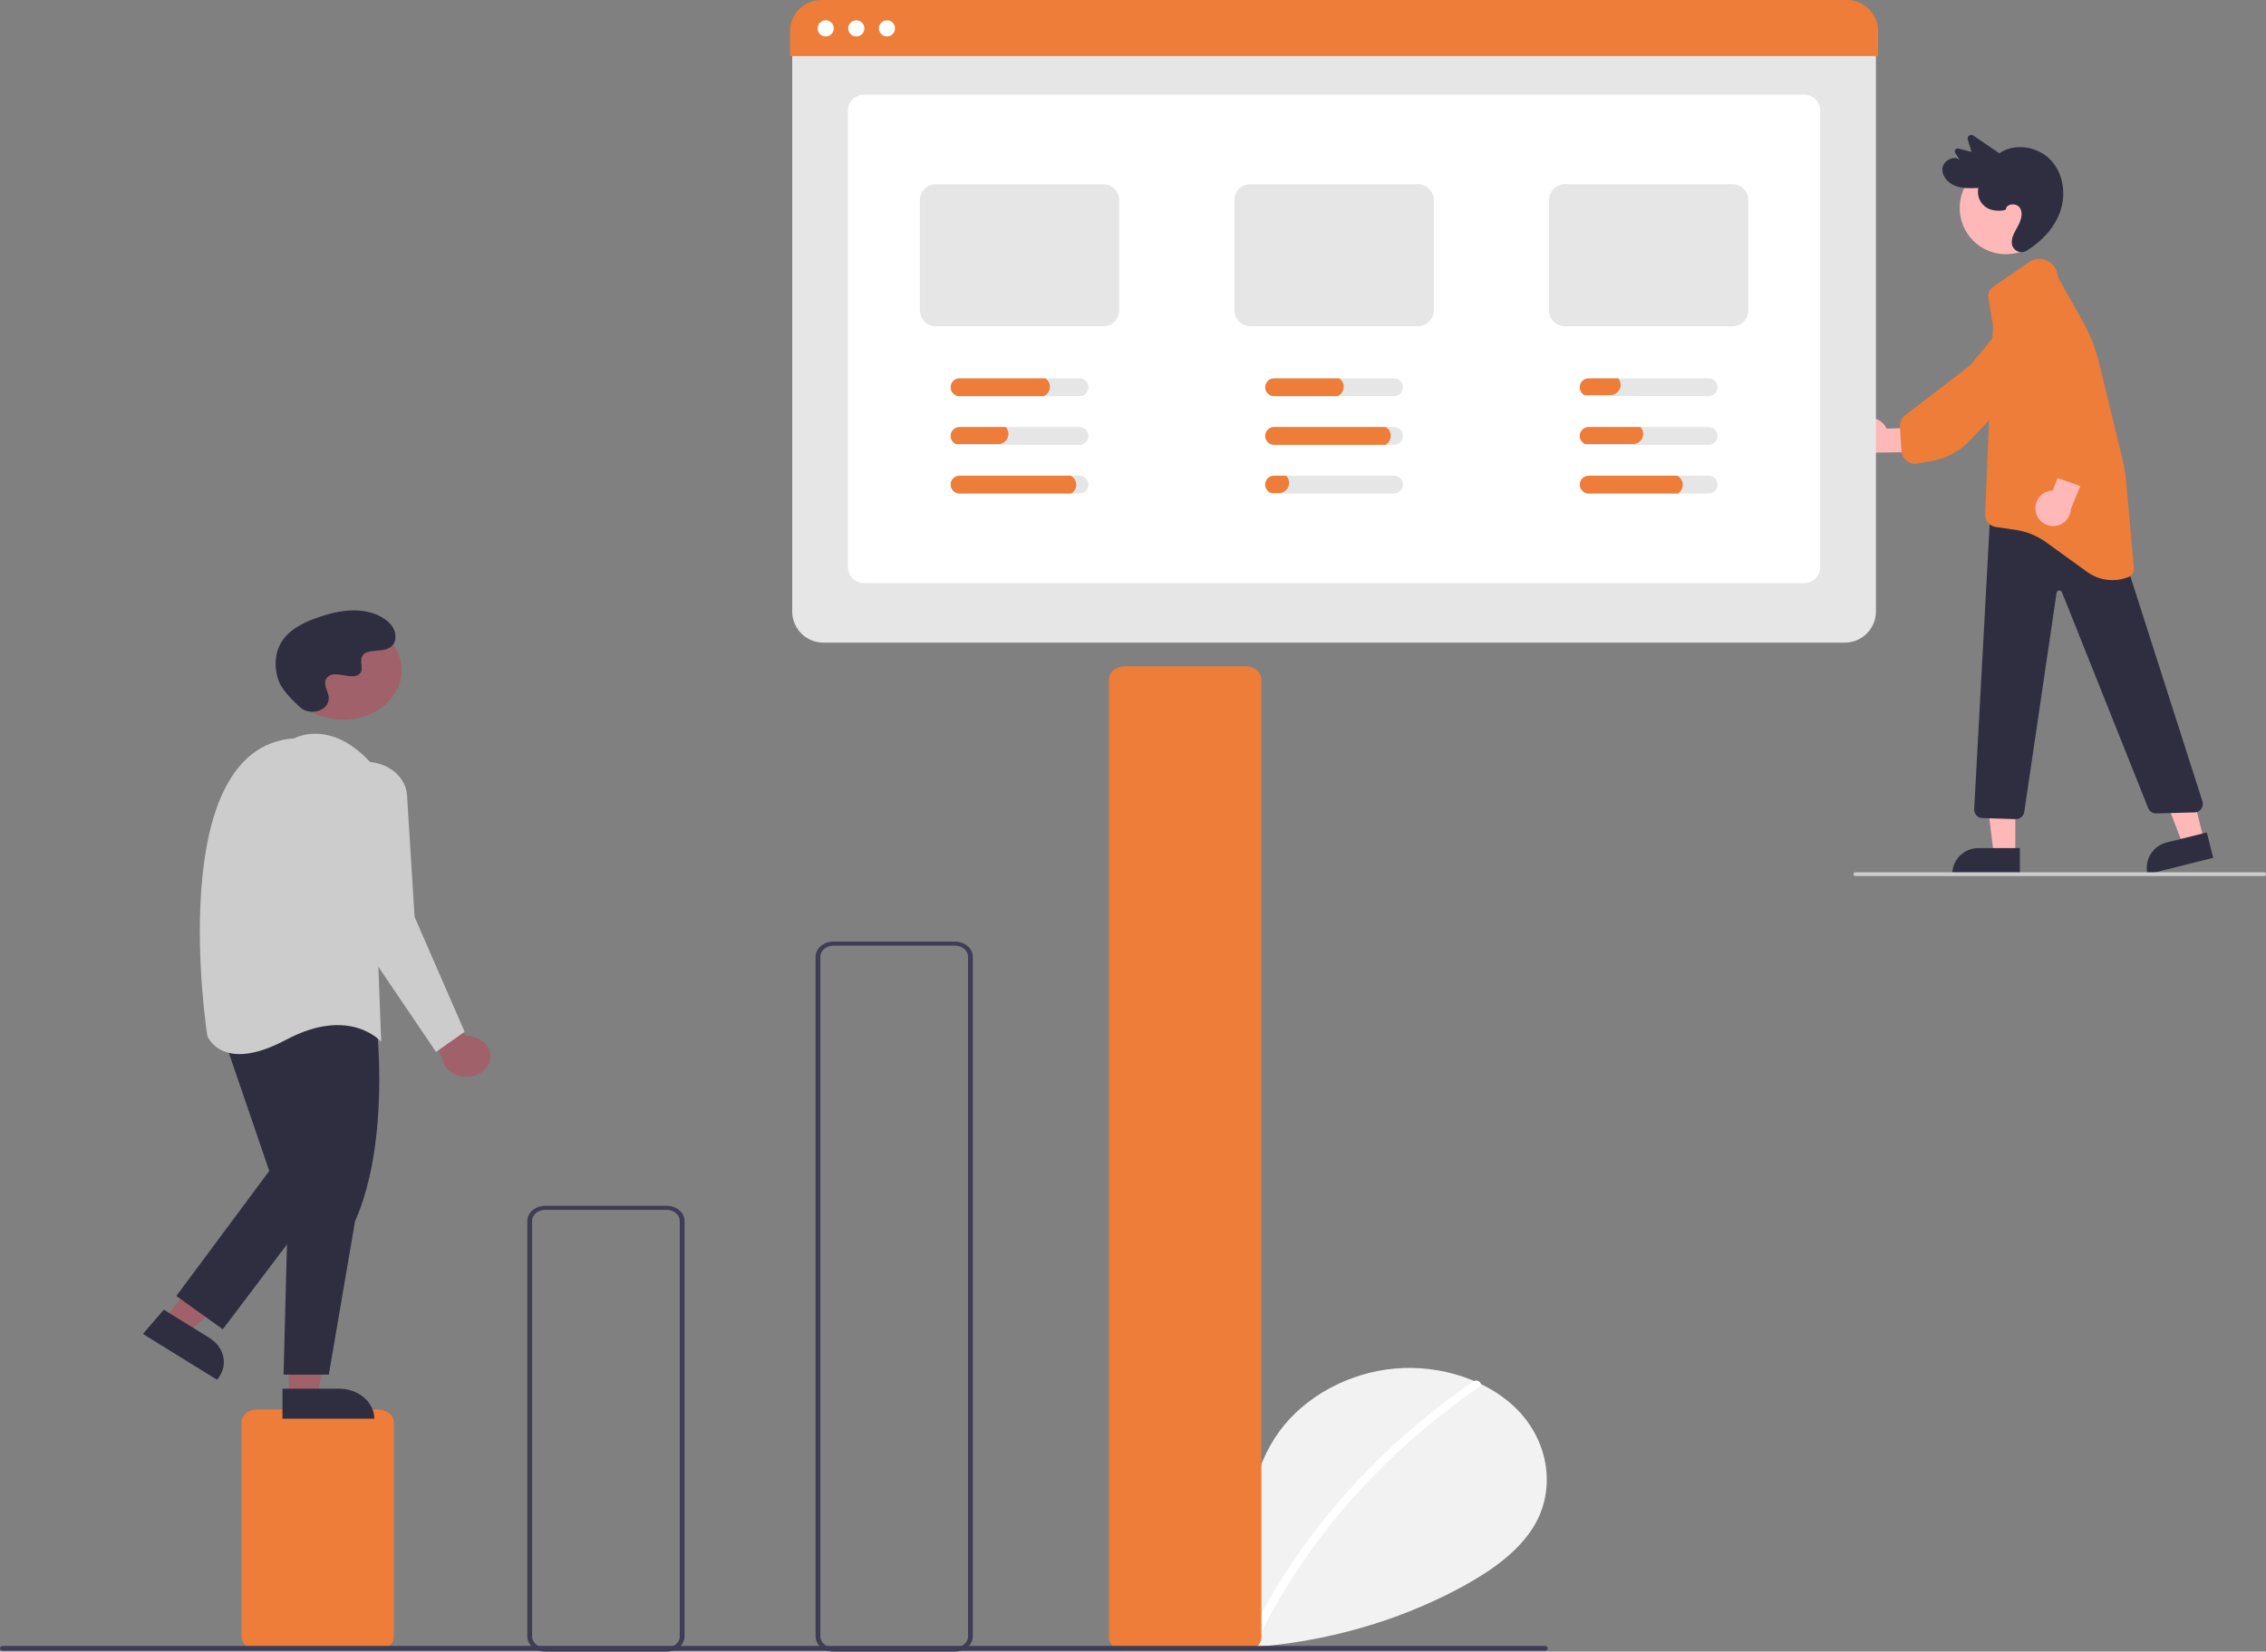 <svg width="631" height="460" viewBox="0 0 631 460" fill="none" xmlns="http://www.w3.org/2000/svg">
<rect x="0" y="0" width="631" height="460" fill="#808080" stroke="none"/>
<g clip-path="url(#clip0_131_62)">
<path d="M518.093 117.304C518.688 116.9 519.364 116.632 520.074 116.517C520.784 116.403 521.511 116.446 522.202 116.643C522.894 116.84 523.534 117.187 524.077 117.658C524.62 118.13 525.054 118.715 525.346 119.372L536.582 119.075L538.428 125.866L522.555 126.062C521.419 126.482 520.169 126.47 519.042 126.028C517.914 125.587 516.988 124.747 516.438 123.667C515.888 122.587 515.753 121.344 516.058 120.171C516.363 118.998 517.087 117.978 518.093 117.304L518.093 117.304Z" fill="#FFB8B8"/>
<path d="M530.695 128.159C529.994 127.506 529.569 126.61 529.504 125.654L529.055 118.904C529.013 118.286 529.125 117.667 529.38 117.103C529.635 116.539 530.025 116.046 530.516 115.67L548.63 101.739L559.159 88.945C560.227 87.652 561.746 86.814 563.408 86.602C565.07 86.389 566.75 86.819 568.107 87.802L568.108 87.802C568.814 88.316 569.411 88.964 569.864 89.711C570.318 90.457 570.618 91.286 570.749 92.15C570.879 93.014 570.837 93.895 570.624 94.742C570.411 95.589 570.032 96.385 569.508 97.085L557.244 113.475L548.512 122.731C545.736 125.66 542.101 127.628 538.133 128.35L533.92 129.107C533.399 129.201 532.865 129.183 532.352 129.056C531.838 128.929 531.358 128.695 530.941 128.369C530.855 128.302 530.773 128.232 530.695 128.159Z" fill="#ED7D39"/>
<path d="M613.696 233.833L607.879 235.288L599.506 213.518L608.092 211.371L613.696 233.833Z" fill="#FFB8B8"/>
<path d="M603.308 234.663L614.528 231.858L616.292 238.929L598.008 243.5C597.776 242.571 597.729 241.606 597.87 240.659C598.011 239.713 598.337 238.803 598.829 237.983C599.321 237.162 599.97 236.446 600.739 235.877C601.507 235.307 602.38 234.895 603.308 234.663Z" fill="#2F2E41"/>
<path d="M561.189 237.926L555.193 237.926L552.342 214.774L561.191 214.774L561.189 237.926Z" fill="#FFB8B8"/>
<path d="M550.91 236.211H562.474V243.499H543.628C543.628 242.542 543.817 241.594 544.182 240.71C544.548 239.826 545.085 239.022 545.761 238.345C546.437 237.669 547.24 237.132 548.123 236.765C549.007 236.399 549.953 236.211 550.91 236.211Z" fill="#2F2E41"/>
<path d="M558.589 70.817C565.704 70.817 571.472 65.043 571.472 57.921C571.472 50.799 565.704 45.026 558.589 45.026C551.474 45.026 545.707 50.799 545.707 57.921C545.707 65.043 551.474 70.817 558.589 70.817Z" fill="#FFB8B8"/>
<path d="M558.565 58.378C558.589 56.654 561.554 56.438 562.478 57.907C563.402 59.378 562.809 61.296 561.995 62.826C561.148 64.42 560.049 66.029 560.218 67.839C560.277 68.296 560.449 68.731 560.72 69.103C560.992 69.475 561.353 69.772 561.769 69.967C562.186 70.162 562.646 70.248 563.105 70.217C563.564 70.187 564.008 70.04 564.395 69.791C568.603 67.198 572.155 63.423 573.727 58.822C575.38 53.983 574.554 48.214 570.979 44.496C567.404 40.779 560.994 39.727 556.751 42.699L549.507 37.761C549.337 37.641 549.133 37.576 548.925 37.576C548.716 37.577 548.513 37.641 548.342 37.762C548.172 37.882 548.043 38.053 547.973 38.249C547.903 38.446 547.896 38.66 547.952 38.861L549.011 42.306L545.353 41.385C545.197 41.342 545.032 41.347 544.878 41.399C544.725 41.451 544.591 41.549 544.494 41.678C544.397 41.808 544.342 41.964 544.335 42.126C544.328 42.288 544.37 42.448 544.455 42.586L545.711 44.539C544.036 43.16 541.143 44.732 540.902 46.859C540.662 48.987 542.39 50.948 544.421 51.749C546.452 52.551 548.721 52.459 550.909 52.356C550.673 53.415 550.777 54.522 551.206 55.519C551.635 56.516 552.368 57.352 553.3 57.908C555.192 59.006 557.805 58.747 558.565 58.378Z" fill="#2F2E41"/>
<path d="M561.356 228.149C561.331 228.149 561.306 228.149 561.281 228.148L552.019 227.859C551.704 227.849 551.395 227.777 551.109 227.645C550.823 227.514 550.566 227.327 550.354 227.095C550.141 226.863 549.977 226.591 549.871 226.294C549.764 225.998 549.719 225.683 549.736 225.369L554.368 140.225L589.962 150.329L613.302 223.195C613.414 223.545 613.443 223.915 613.387 224.278C613.331 224.64 613.192 224.985 612.98 225.284C612.768 225.583 612.489 225.829 612.166 226.001C611.843 226.174 611.484 226.269 611.117 226.279L600.45 226.562C599.968 226.572 599.495 226.435 599.092 226.17C598.69 225.905 598.377 225.524 598.195 225.078L574.187 164.964C574.123 164.803 574.008 164.668 573.859 164.579C573.711 164.491 573.537 164.454 573.365 164.474C573.193 164.494 573.033 164.57 572.909 164.691C572.785 164.811 572.704 164.97 572.679 165.141L563.69 226.131C563.607 226.692 563.326 227.204 562.897 227.575C562.469 227.945 561.922 228.149 561.356 228.149Z" fill="#2F2E41"/>
<path d="M588.234 161.586C585.706 161.584 583.243 160.783 581.196 159.297L569.743 151.021C567.23 149.209 564.318 148.028 561.254 147.577L555.743 146.773C554.897 146.651 554.126 146.219 553.581 145.561C553.036 144.902 552.754 144.064 552.792 143.209L554.988 90.574L553.684 83.071C553.579 82.459 553.651 81.83 553.892 81.258C554.134 80.686 554.533 80.195 555.045 79.844L565.253 72.853C566.057 72.303 567.025 72.044 567.996 72.121L568.369 72.15C569.414 72.232 570.407 72.641 571.207 73.319C572.008 73.997 572.575 74.909 572.829 75.928L573.22 77.495L580.011 89.58C582.018 93.152 583.527 96.982 584.495 100.964L590.933 127.447C591.492 129.751 591.88 132.093 592.092 134.455L594.224 158.27C594.273 158.785 594.153 159.302 593.882 159.744C593.612 160.185 593.205 160.526 592.724 160.716C591.297 161.29 589.773 161.585 588.234 161.586Z" fill="#ED7D39"/>
<path d="M566.87 142.513C566.729 141.807 566.745 141.079 566.917 140.38C567.088 139.681 567.411 139.028 567.861 138.467C568.312 137.906 568.88 137.451 569.525 137.134C570.171 136.816 570.878 136.644 571.597 136.63L575.698 126.156L582.665 127.098L576.666 141.809C576.609 143.019 576.111 144.167 575.266 145.035C574.421 145.902 573.287 146.429 572.08 146.516C570.872 146.603 569.675 146.243 568.715 145.505C567.754 144.767 567.098 143.703 566.87 142.513Z" fill="#FFB8B8"/>
<path d="M581.764 135.12C580.89 135.512 579.9 135.556 578.996 135.242L572.609 133.028C572.025 132.826 571.499 132.483 571.079 132.028C570.659 131.573 570.358 131.022 570.202 130.422L564.437 108.297L556.764 93.607C555.989 92.12 555.81 90.393 556.262 88.778C556.714 87.163 557.763 85.781 559.197 84.912L559.197 84.912C559.944 84.461 560.773 84.163 561.637 84.036C562.5 83.908 563.38 83.954 564.226 84.17C565.071 84.386 565.865 84.768 566.562 85.294C567.259 85.821 567.844 86.48 568.283 87.235L578.59 104.925L583.707 116.58C585.321 120.279 585.717 124.397 584.836 128.337L583.893 132.516C583.776 133.032 583.552 133.518 583.235 133.942C582.918 134.366 582.515 134.718 582.053 134.975C581.959 135.028 581.862 135.076 581.764 135.12Z" fill="#ED7D39"/>
<path d="M513.728 178.987H229.26C226.966 178.984 224.766 178.071 223.143 176.447C221.521 174.823 220.608 172.621 220.605 170.324V9.767H522.383V170.324C522.38 172.621 521.468 174.823 519.845 176.447C518.223 178.071 516.023 178.984 513.728 178.987Z" fill="#E6E6E6"/>
<path d="M502.408 162.404H240.581C239.399 162.403 238.265 161.933 237.43 161.096C236.594 160.259 236.124 159.125 236.122 157.942V30.811C236.124 29.628 236.594 28.494 237.43 27.657C238.265 26.821 239.399 26.35 240.581 26.349H502.408C503.59 26.35 504.723 26.821 505.559 27.657C506.394 28.494 506.865 29.628 506.866 30.811V157.942C506.865 159.125 506.394 160.259 505.559 161.096C504.723 161.933 503.59 162.403 502.408 162.404Z" fill="white"/>
<path d="M522.988 15.619H220V8.663C220.003 6.366 220.915 4.164 222.538 2.54C224.16 0.916 226.36 0.003 228.655 0H514.334C516.628 0.003 518.828 0.916 520.451 2.54C522.073 4.164 522.986 6.366 522.988 8.663V15.619Z" fill="#ED7D39"/>
<path d="M307.201 51.3H260.598C259.416 51.3 258.282 51.771 257.446 52.608C256.61 53.444 256.14 54.579 256.139 55.762V86.425C256.14 87.608 256.61 88.743 257.446 89.58C258.282 90.416 259.416 90.887 260.598 90.888H307.201C308.383 90.886 309.516 90.415 310.352 89.579C311.188 88.742 311.658 87.608 311.66 86.425V55.762C311.658 54.579 311.188 53.445 310.352 52.608C309.516 51.772 308.383 51.301 307.201 51.3Z" fill="#E6E6E6"/>
<path d="M394.796 51.3H348.193C347.01 51.3 345.877 51.771 345.041 52.608C344.205 53.444 343.735 54.579 343.734 55.762V86.425C343.735 87.608 344.205 88.743 345.041 89.58C345.877 90.416 347.01 90.887 348.193 90.888H394.796C395.978 90.886 397.111 90.415 397.947 89.579C398.783 88.742 399.253 87.608 399.255 86.425V55.762C399.253 54.579 398.783 53.445 397.947 52.608C397.111 51.772 395.978 51.301 394.796 51.3Z" fill="#E6E6E6"/>
<path d="M482.391 51.3H435.788C434.605 51.3 433.472 51.771 432.636 52.608C431.8 53.444 431.33 54.579 431.329 55.762V86.425C431.33 87.608 431.8 88.743 432.636 89.58C433.472 90.416 434.605 90.887 435.788 90.888H482.391C483.573 90.886 484.706 90.415 485.542 89.579C486.378 88.742 486.848 87.608 486.85 86.425V55.762C486.848 54.579 486.378 53.445 485.542 52.608C484.706 51.772 483.573 51.301 482.391 51.3Z" fill="#E6E6E6"/>
<path d="M300.608 105.379H267.191C266.534 105.379 265.904 105.64 265.439 106.105C264.974 106.571 264.713 107.202 264.713 107.86C264.713 108.518 264.974 109.149 265.439 109.614C265.904 110.079 266.534 110.34 267.191 110.34H300.608C301.266 110.34 301.896 110.079 302.361 109.614C302.826 109.149 303.087 108.518 303.087 107.86C303.087 107.202 302.826 106.571 302.361 106.105C301.896 105.64 301.266 105.379 300.608 105.379Z" fill="#E6E6E6"/>
<path d="M300.608 118.935H267.191C266.624 118.934 266.073 119.128 265.632 119.485C265.19 119.841 264.884 120.338 264.765 120.894C264.646 121.449 264.721 122.028 264.977 122.534C265.233 123.041 265.656 123.444 266.173 123.676C266.493 123.822 266.84 123.897 267.191 123.897H300.608C301.266 123.897 301.896 123.636 302.361 123.17C302.826 122.705 303.087 122.074 303.087 121.416C303.087 120.758 302.826 120.127 302.361 119.662C301.896 119.197 301.266 118.935 300.608 118.935Z" fill="#E6E6E6"/>
<path d="M300.608 132.492H267.191C266.534 132.492 265.904 132.753 265.439 133.218C264.974 133.684 264.713 134.315 264.713 134.973C264.713 135.631 264.974 136.262 265.439 136.727C265.904 137.192 266.534 137.454 267.191 137.454H300.608C301.266 137.454 301.896 137.192 302.361 136.727C302.826 136.262 303.087 135.631 303.087 134.973C303.087 134.315 302.826 133.684 302.361 133.218C301.896 132.753 301.266 132.492 300.608 132.492Z" fill="#E6E6E6"/>
<path d="M388.203 105.379H354.786C354.129 105.379 353.498 105.64 353.034 106.105C352.569 106.571 352.308 107.202 352.308 107.86C352.308 108.518 352.569 109.149 353.034 109.614C353.498 110.079 354.129 110.34 354.786 110.34H388.203C388.86 110.34 389.491 110.079 389.956 109.614C390.42 109.149 390.681 108.518 390.681 107.86C390.681 107.202 390.42 106.571 389.956 106.105C389.491 105.64 388.86 105.379 388.203 105.379Z" fill="#E6E6E6"/>
<path d="M388.203 118.935H354.786C354.129 118.935 353.498 119.197 353.034 119.662C352.569 120.127 352.308 120.758 352.308 121.416C352.308 122.074 352.569 122.705 353.034 123.17C353.498 123.636 354.129 123.897 354.786 123.897H388.203C388.86 123.897 389.491 123.636 389.956 123.17C390.42 122.705 390.681 122.074 390.681 121.416C390.681 120.758 390.42 120.127 389.956 119.662C389.491 119.197 388.86 118.935 388.203 118.935Z" fill="#E6E6E6"/>
<path d="M388.203 132.492H354.786C354.197 132.491 353.627 132.701 353.178 133.083C352.729 133.465 352.431 133.994 352.337 134.576C352.243 135.158 352.359 135.755 352.664 136.259C352.97 136.764 353.445 137.142 354.004 137.328C354.256 137.412 354.52 137.455 354.786 137.454H388.203C388.86 137.454 389.491 137.192 389.956 136.727C390.42 136.262 390.682 135.631 390.682 134.973C390.682 134.315 390.42 133.684 389.956 133.218C389.491 132.753 388.86 132.492 388.203 132.492Z" fill="#E6E6E6"/>
<path d="M475.798 105.379H442.381C441.723 105.379 441.093 105.64 440.628 106.105C440.163 106.571 439.902 107.202 439.902 107.86C439.902 108.518 440.163 109.149 440.628 109.614C441.093 110.079 441.723 110.34 442.381 110.34H475.798C476.455 110.34 477.086 110.079 477.55 109.614C478.015 109.149 478.276 108.518 478.276 107.86C478.276 107.202 478.015 106.571 477.55 106.105C477.086 105.64 476.455 105.379 475.798 105.379Z" fill="#E6E6E6"/>
<path d="M475.798 118.935H442.381C441.814 118.934 441.263 119.128 440.822 119.485C440.38 119.841 440.074 120.338 439.955 120.894C439.836 121.449 439.911 122.028 440.167 122.534C440.423 123.041 440.845 123.444 441.363 123.676C441.683 123.822 442.03 123.897 442.381 123.897H475.798C476.455 123.897 477.086 123.636 477.55 123.17C478.015 122.705 478.276 122.074 478.276 121.416C478.276 120.758 478.015 120.127 477.55 119.662C477.086 119.197 476.455 118.935 475.798 118.935Z" fill="#E6E6E6"/>
<path d="M475.798 132.492H442.381C441.723 132.492 441.093 132.753 440.628 133.218C440.163 133.684 439.902 134.315 439.902 134.973C439.902 135.631 440.163 136.262 440.628 136.727C441.093 137.192 441.723 137.454 442.381 137.454H475.798C476.455 137.454 477.086 137.192 477.55 136.727C478.015 136.262 478.276 135.631 478.276 134.973C478.276 134.315 478.015 133.684 477.55 133.218C477.086 132.753 476.455 132.492 475.798 132.492Z" fill="#E6E6E6"/>
<path d="M229.927 10.15C231.168 10.15 232.174 9.143 232.174 7.901C232.174 6.659 231.168 5.652 229.927 5.652C228.686 5.652 227.68 6.659 227.68 7.901C227.68 9.143 228.686 10.15 229.927 10.15Z" fill="white"/>
<path d="M238.455 10.15C239.696 10.15 240.702 9.143 240.702 7.901C240.702 6.659 239.696 5.652 238.455 5.652C237.214 5.652 236.208 6.659 236.208 7.901C236.208 9.143 237.214 10.15 238.455 10.15Z" fill="white"/>
<path d="M246.983 10.15C248.224 10.15 249.23 9.143 249.23 7.901C249.23 6.659 248.224 5.652 246.983 5.652C245.742 5.652 244.736 6.659 244.736 7.901C244.736 9.143 245.742 10.15 246.983 10.15Z" fill="white"/>
<path d="M291.099 105.379H267.191C266.534 105.379 265.904 105.64 265.439 106.105C264.974 106.571 264.713 107.202 264.713 107.86C264.713 108.518 264.974 109.149 265.439 109.614C265.904 110.079 266.534 110.34 267.191 110.34H290.601C291.074 110.146 291.486 109.827 291.792 109.416C292.098 109.005 292.287 108.519 292.338 108.009C292.389 107.5 292.301 106.985 292.083 106.522C291.864 106.059 291.524 105.663 291.099 105.379Z" fill="#ED7D39"/>
<path d="M280.058 118.935H267.191C266.624 118.934 266.074 119.128 265.632 119.485C265.19 119.841 264.885 120.338 264.765 120.894C264.646 121.449 264.721 122.028 264.977 122.534C265.234 123.041 265.656 123.444 266.173 123.676H277.991C278.739 123.676 279.457 123.378 279.986 122.849C280.515 122.319 280.813 121.601 280.813 120.852C280.817 120.139 280.546 119.453 280.058 118.935Z" fill="#ED7D39"/>
<path d="M298.112 132.492H267.191C266.534 132.492 265.904 132.753 265.439 133.218C264.974 133.684 264.713 134.315 264.713 134.973C264.713 135.631 264.974 136.262 265.439 136.727C265.904 137.192 266.534 137.454 267.191 137.454H298.311C298.749 137.195 299.109 136.822 299.353 136.374C299.596 135.927 299.714 135.422 299.693 134.913C299.673 134.404 299.515 133.91 299.236 133.484C298.958 133.057 298.569 132.715 298.112 132.492Z" fill="#ED7D39"/>
<path d="M450.611 105.379H442.381C441.832 105.378 441.299 105.56 440.864 105.895C440.43 106.231 440.119 106.702 439.98 107.233C439.841 107.765 439.883 108.327 440.098 108.833C440.313 109.338 440.69 109.757 441.169 110.025H448.46C449.208 110.025 449.926 109.727 450.455 109.198C450.984 108.668 451.282 107.95 451.282 107.201C451.284 106.532 451.046 105.886 450.611 105.379Z" fill="#ED7D39"/>
<path d="M456.821 118.935H442.381C441.814 118.934 441.263 119.128 440.822 119.485C440.38 119.841 440.074 120.338 439.955 120.894C439.836 121.449 439.911 122.028 440.167 122.534C440.423 123.041 440.845 123.444 441.363 123.676H454.754C455.503 123.676 456.22 123.378 456.749 122.849C457.278 122.319 457.576 121.601 457.576 120.852C457.58 120.139 457.31 119.453 456.821 118.935Z" fill="#ED7D39"/>
<path d="M467.007 132.492H442.381C441.723 132.492 441.093 132.753 440.628 133.218C440.163 133.684 439.902 134.315 439.902 134.973C439.902 135.631 440.163 136.262 440.628 136.727C441.093 137.192 441.723 137.454 442.381 137.454H467.206C467.644 137.195 468.004 136.822 468.248 136.374C468.491 135.927 468.609 135.422 468.589 134.913C468.568 134.404 468.41 133.91 468.132 133.484C467.853 133.057 467.464 132.715 467.007 132.492Z" fill="#ED7D39"/>
<path d="M385.879 118.935H354.786C354.129 118.935 353.498 119.197 353.034 119.662C352.569 120.127 352.308 120.758 352.308 121.416C352.308 122.074 352.569 122.705 353.034 123.17C353.498 123.636 354.129 123.897 354.786 123.897H385.738C386.192 123.669 386.576 123.321 386.85 122.892C387.123 122.463 387.275 121.967 387.289 121.458C387.304 120.95 387.18 120.446 386.932 120.002C386.684 119.558 386.32 119.189 385.879 118.935Z" fill="#ED7D39"/>
<path d="M358.122 132.492H354.786C354.197 132.491 353.627 132.701 353.178 133.083C352.729 133.465 352.431 133.994 352.337 134.576C352.243 135.158 352.359 135.755 352.664 136.259C352.97 136.764 353.445 137.142 354.004 137.328H356.144C356.893 137.327 357.61 137.03 358.14 136.5C358.669 135.97 358.966 135.252 358.966 134.503C358.968 134.128 358.894 133.757 358.749 133.411C358.603 133.066 358.39 132.753 358.122 132.492Z" fill="#ED7D39"/>
<path d="M372.924 105.379H354.786C354.129 105.379 353.498 105.64 353.034 106.105C352.569 106.571 352.308 107.202 352.308 107.86C352.308 108.518 352.569 109.149 353.034 109.614C353.498 110.079 354.129 110.34 354.786 110.34H372.426C372.899 110.146 373.311 109.827 373.617 109.416C373.923 109.005 374.112 108.519 374.163 108.009C374.214 107.5 374.126 106.985 373.908 106.522C373.689 106.059 373.349 105.663 372.924 105.379Z" fill="#ED7D39"/>
<path d="M630.475 244H516.655C516.516 244 516.382 243.945 516.284 243.846C516.185 243.748 516.13 243.614 516.13 243.475C516.13 243.336 516.185 243.202 516.284 243.104C516.382 243.005 516.516 242.95 516.655 242.95H630.475C630.615 242.95 630.748 243.005 630.846 243.104C630.945 243.202 631 243.336 631 243.475C631 243.614 630.945 243.748 630.846 243.846C630.748 243.945 630.615 244 630.475 244Z" fill="#CCCCCC"/>
</g>
<g clip-path="url(#clip1_131_62)">
<path d="M321.51 456.517C315.544 452.248 311.92 445.505 312.871 438.94C313.821 432.376 319.707 426.341 327.342 424.947C334.977 423.553 343.68 427.412 345.999 433.727C347.275 421.551 348.746 408.865 356.391 398.496C363.313 389.107 375.302 382.389 388.296 381.187C401.29 379.985 414.971 384.525 423.074 393.209C431.178 401.894 433.162 414.519 427.487 424.489C423.306 431.834 415.603 437.301 407.532 441.748C381.452 455.996 350.173 461.791 319.45 458.065" fill="#F2F2F2"/>
<path d="M410.225 384.776C399.504 392.171 389.668 400.442 380.86 409.468C367.076 423.546 355.921 439.331 347.785 456.271C347.19 457.507 349.559 458.045 350.148 456.823C363.46 429.291 384.711 405.025 411.958 386.244C413.182 385.4 411.438 383.94 410.225 384.776Z" fill="white"/>
<path d="M105.374 459.438H71.54C70.397 459.437 69.301 459.052 68.493 458.368C67.684 457.683 67.23 456.755 67.228 455.787V396.24C67.23 395.272 67.684 394.344 68.493 393.659C69.301 392.975 70.397 392.589 71.54 392.588H105.374C106.518 392.589 107.614 392.975 108.422 393.659C109.23 394.344 109.685 395.272 109.686 396.24V455.787C109.685 456.755 109.23 457.683 108.422 458.368C107.614 459.052 106.518 459.437 105.374 459.438Z" fill="#ED7D39"/>
<path d="M185.647 460H151.813C150.494 459.999 149.229 459.554 148.296 458.765C147.363 457.975 146.839 456.904 146.837 455.787V340.064C146.839 338.947 147.363 337.876 148.296 337.086C149.229 336.296 150.494 335.852 151.813 335.85H185.647C186.966 335.852 188.231 336.296 189.163 337.086C190.096 337.876 190.621 338.947 190.622 340.064V455.787C190.621 456.904 190.096 457.975 189.163 458.765C188.231 459.554 186.966 459.999 185.647 460ZM151.813 336.974C150.845 336.975 149.918 337.301 149.234 337.88C148.55 338.459 148.165 339.244 148.164 340.064V455.787C148.165 456.606 148.55 457.391 149.234 457.97C149.918 458.55 150.845 458.876 151.813 458.876H185.647C186.614 458.876 187.541 458.55 188.225 457.97C188.91 457.391 189.294 456.606 189.295 455.787V340.064C189.294 339.244 188.91 338.459 188.225 337.88C187.541 337.301 186.614 336.975 185.647 336.974H151.813Z" fill="#3F3D56"/>
<path d="M265.919 460H232.085C230.766 459.999 229.501 459.554 228.569 458.765C227.636 457.975 227.111 456.904 227.11 455.787V266.473C227.111 265.355 227.636 264.285 228.569 263.495C229.501 262.705 230.766 262.261 232.085 262.259H265.919C267.238 262.261 268.503 262.705 269.436 263.495C270.369 264.285 270.893 265.355 270.895 266.473V455.787C270.893 456.904 270.369 457.975 269.436 458.765C268.503 459.554 267.238 459.999 265.919 460ZM232.085 263.383C231.118 263.384 230.19 263.71 229.506 264.289C228.822 264.868 228.438 265.653 228.437 266.473V455.787C228.438 456.606 228.822 457.391 229.506 457.97C230.19 458.55 231.118 458.876 232.085 458.876H265.919C266.886 458.876 267.814 458.55 268.498 457.97C269.182 457.391 269.567 456.606 269.568 455.787V266.473C269.567 265.653 269.182 264.868 268.498 264.289C267.814 263.71 266.886 263.384 265.919 263.383H232.085Z" fill="#3F3D56"/>
<path d="M346.941 459.719H313.107C311.964 459.718 310.868 459.333 310.059 458.648C309.251 457.964 308.796 457.036 308.795 456.068V189.23C308.796 188.262 309.251 187.334 310.059 186.649C310.868 185.965 311.964 185.58 313.107 185.579H346.941C348.084 185.58 349.18 185.965 349.988 186.649C350.797 187.334 351.251 188.262 351.253 189.23V456.068C351.251 457.036 350.797 457.964 349.988 458.648C349.18 459.333 348.084 459.718 346.941 459.719Z" fill="#ED7D39"/>
<path d="M136.516 294.913C136.639 294.093 136.548 293.261 136.25 292.475C135.951 291.689 135.453 290.967 134.79 290.362C134.127 289.756 133.316 289.281 132.412 288.969C131.509 288.658 130.536 288.518 129.562 288.56L117.769 270.241L115.115 278.106L123.195 294.895C123.386 296.276 124.168 297.549 125.394 298.474C126.62 299.4 128.204 299.912 129.846 299.914C131.488 299.916 133.074 299.408 134.303 298.487C135.532 297.565 136.32 296.293 136.516 294.913V294.913Z" fill="#A0616A"/>
<path d="M45.653 367.242L52.221 371.303L73.845 351.78L64.15 345.787L45.653 367.242Z" fill="#A0616A"/>
<path d="M60.437 384.3L39.792 371.537L45.615 364.783L58.284 372.615C60.4 373.922 61.815 375.888 62.219 378.08C62.623 380.271 61.982 382.509 60.437 384.3L60.437 384.3Z" fill="#2F2E41"/>
<path d="M80.406 388.738L88.539 388.737L92.408 362.173L80.404 362.173L80.406 388.738Z" fill="#A0616A"/>
<path d="M104.225 395.132L78.663 395.133L78.663 386.77L94.349 386.769C96.968 386.769 99.48 387.65 101.332 389.219C103.184 390.787 104.225 392.914 104.225 395.132Z" fill="#2F2E41"/>
<path d="M104.832 285.128C104.832 285.128 108.813 317.71 98.862 340.181L91.564 382.875H78.96L80.286 332.316L75.642 287.375C75.642 287.375 84.93 267.152 104.832 285.128Z" fill="#2F2E41"/>
<path d="M61.711 287.375L74.979 326.137L49.106 360.966L62.043 370.235L91.564 331.192L82.94 283.442L61.711 287.375Z" fill="#2F2E41"/>
<path d="M95.547 200.456C104.546 200.456 111.841 194.278 111.841 186.658C111.841 179.038 104.546 172.861 95.547 172.861C86.548 172.861 79.253 179.038 79.253 186.658C79.253 194.278 86.548 200.456 95.547 200.456Z" fill="#A0616A"/>
<path d="M81.945 205.639C81.945 205.639 91.896 200.021 103.174 212.38L106.159 290.184C106.159 290.184 97.535 280.072 79.623 289.622C61.711 299.172 57.73 288.499 57.73 288.499C57.73 288.499 45.126 208.166 81.945 205.639Z" fill="#CCCCCC"/>
<path d="M102.371 212.184C105.233 212.315 107.937 213.337 109.962 215.055C111.987 216.772 113.191 219.063 113.342 221.486L115.447 255.355L129.378 287.375L121.418 292.993L95.545 254.793L90.248 223.394C90.005 221.955 90.142 220.488 90.649 219.099C91.156 217.71 92.02 216.434 93.179 215.362C94.339 214.29 95.765 213.449 97.354 212.899C98.943 212.349 100.657 212.105 102.371 212.184Z" fill="#CCCCCC"/>
<path d="M83.575 197.008C86.239 199.41 91.185 198.12 91.532 194.838C91.56 194.583 91.558 194.327 91.527 194.072C91.347 192.618 90.355 191.298 90.593 189.763C90.647 189.381 90.815 189.017 91.082 188.705C93.204 186.298 98.187 189.782 100.19 187.603C101.419 186.267 99.975 184.163 100.917 182.67C102.162 180.699 105.847 181.671 108.157 180.592C110.729 179.391 110.575 176.05 108.882 174.018C106.818 171.54 103.199 170.218 99.625 170.028C96.051 169.837 92.502 170.655 89.165 171.756C85.374 173.007 81.615 174.736 79.282 177.559C76.445 180.992 76.172 185.607 77.591 189.621C78.454 192.063 81.4 195.045 83.575 197.008Z" fill="#2F2E41"/>
<path d="M430.21 459.762H0.79C0.581 459.761 0.38 459.69 0.233 459.565C0.085 459.44 0.002 459.27 0.002 459.093C0.002 458.916 0.085 458.746 0.233 458.62C0.38 458.495 0.581 458.424 0.79 458.424H430.21C430.419 458.424 430.619 458.495 430.767 458.62C430.915 458.746 430.998 458.916 430.998 459.093C430.998 459.27 430.915 459.44 430.767 459.565C430.619 459.69 430.419 459.761 430.21 459.762Z" fill="#3F3D56"/>
</g>
<defs>
<clipPath id="clip0_131_62">
<rect width="411" height="244" fill="white" transform="translate(220)"/>
</clipPath>
<clipPath id="clip1_131_62">
<rect width="431" height="290" fill="white" transform="translate(0 170)"/>
</clipPath>
</defs>
</svg>
